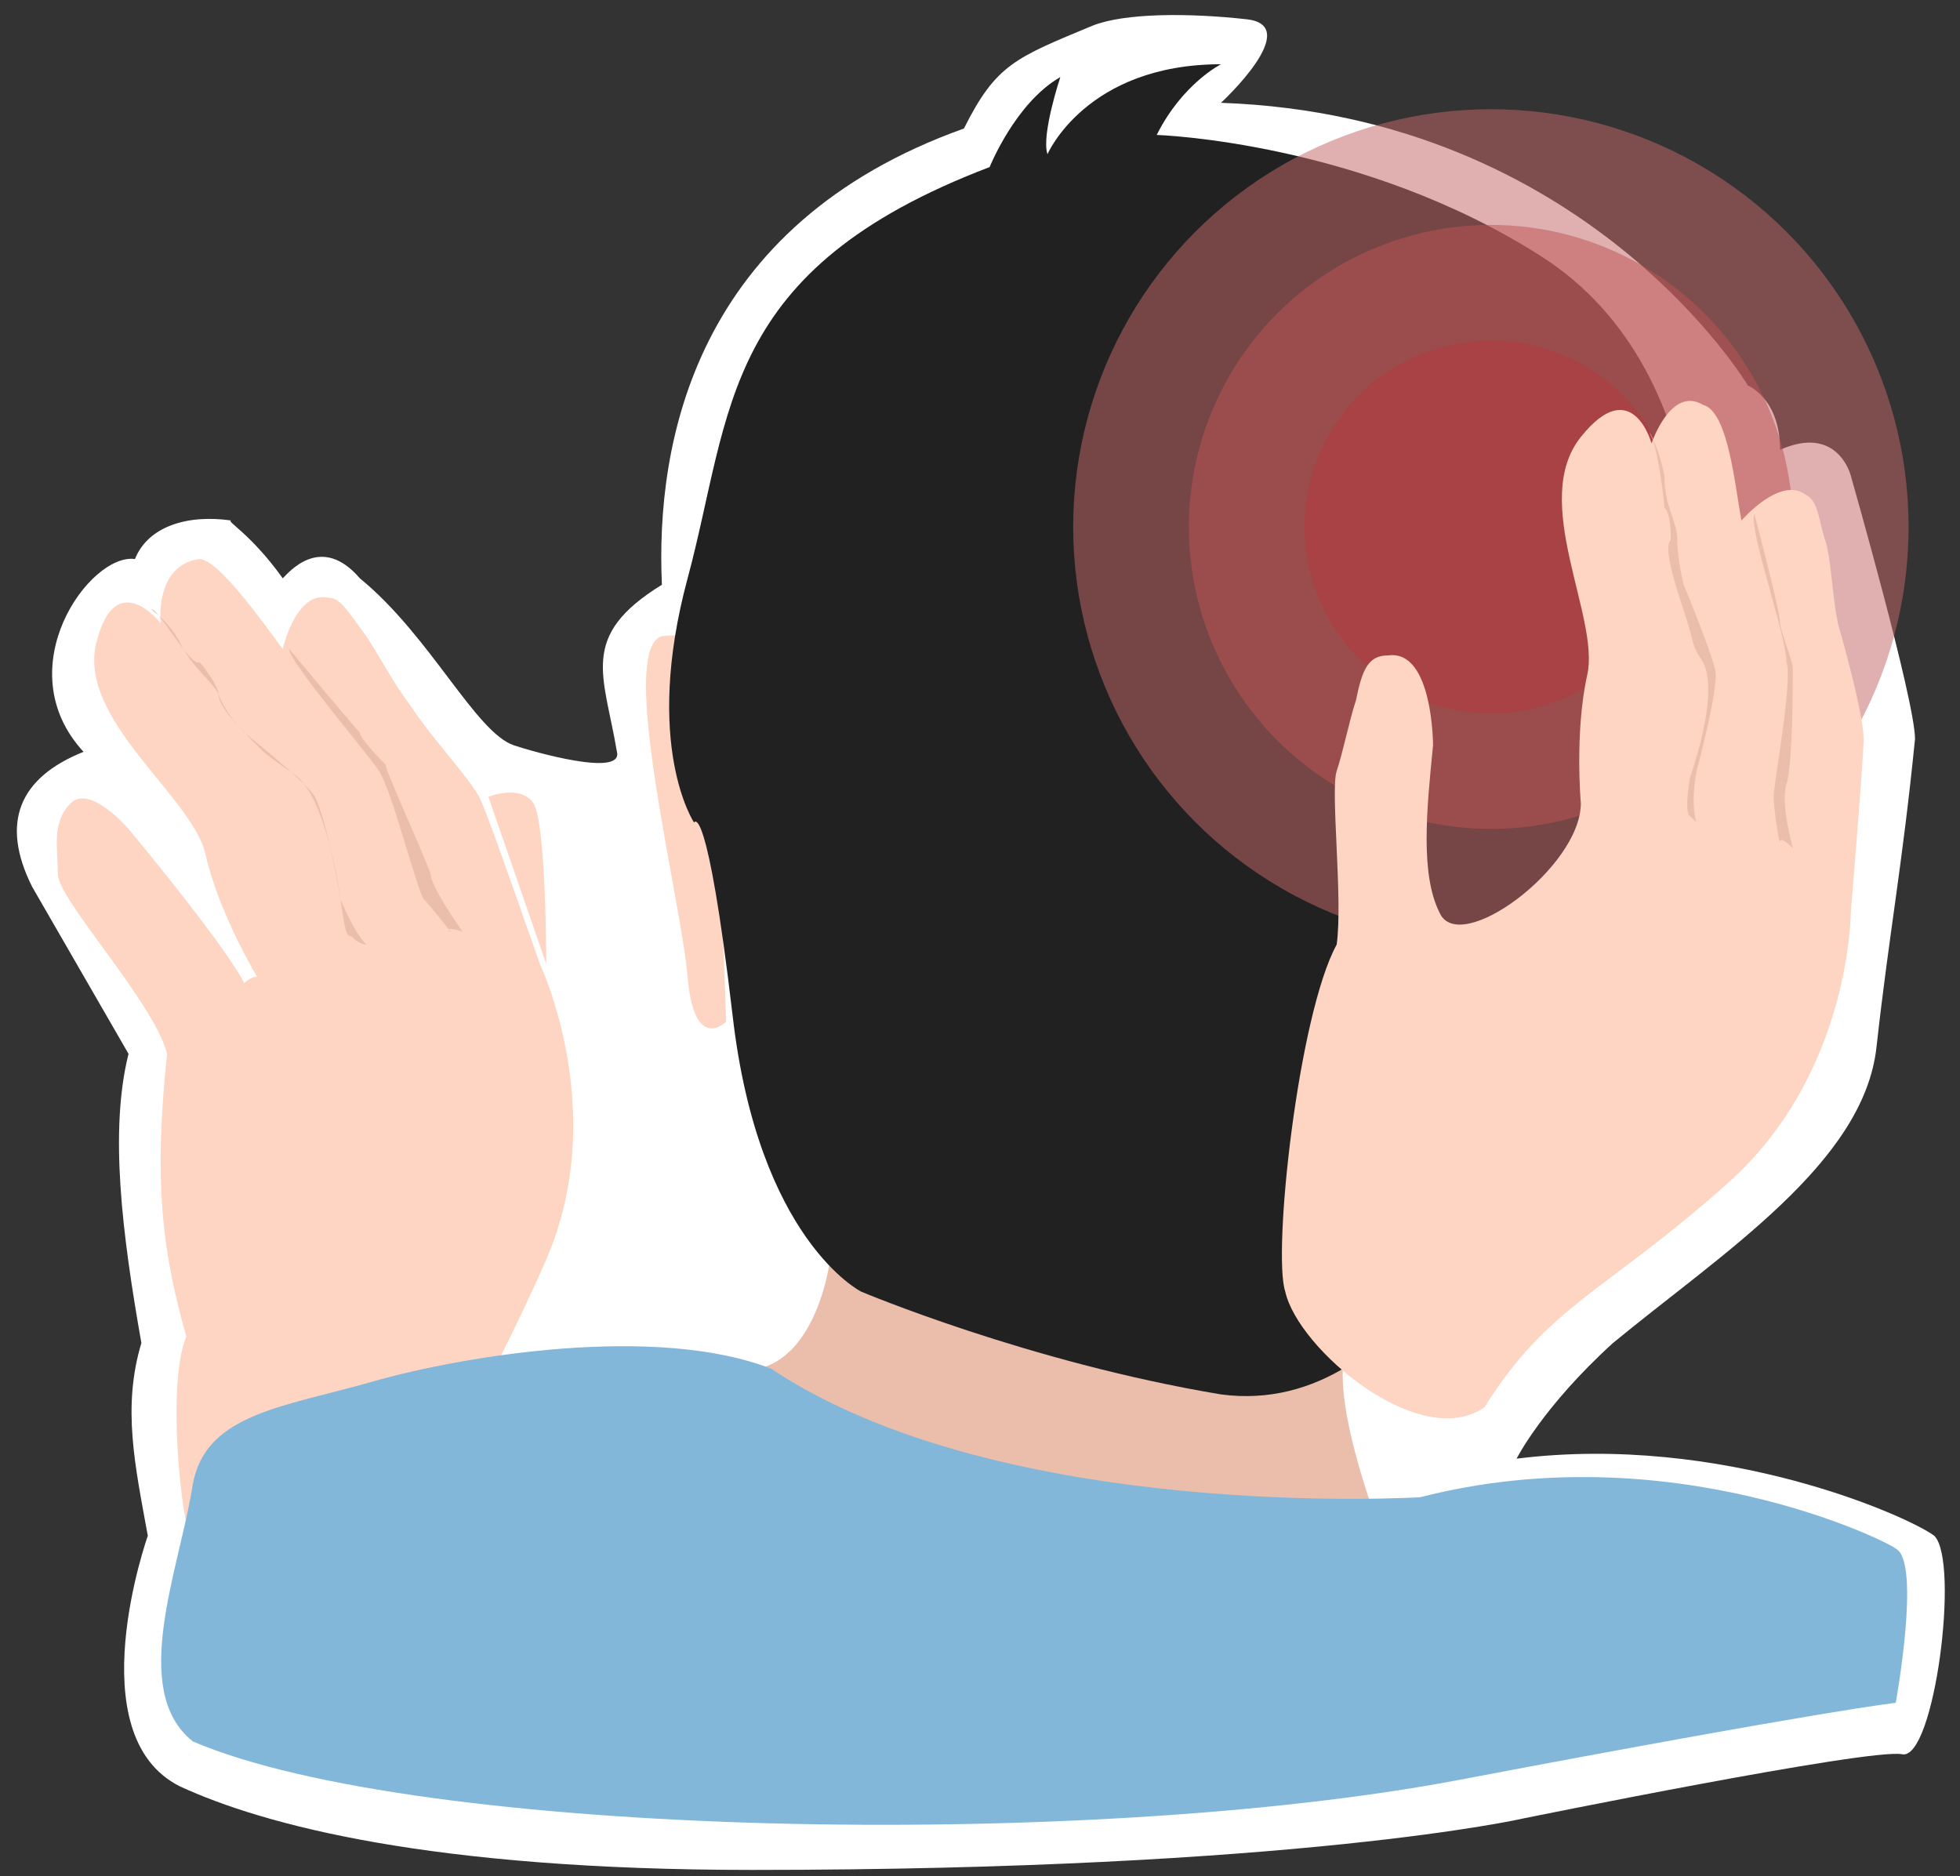 <?xml version="1.0" encoding="utf-8"?>
<!-- Generator: Adobe Illustrator 27.9.0, SVG Export Plug-In . SVG Version: 6.00 Build 0)  -->
<svg version="1.1" id="Livello_2_00000176728541721821815320000015877020139728153278_"
	 xmlns="http://www.w3.org/2000/svg" xmlns:xlink="http://www.w3.org/1999/xlink" x="0px" y="0px" viewBox="0 0 30.5 29.2"
	 style="enable-background:new 0 0 30.5 29.2;" xml:space="preserve">
<rect x="0" y="0" width="30.5" height="29.2" fill="#333333" stroke="none"/>
<style type="text/css">
	.st0{fill:#FFFFFF;}
	.st1{fill:#EBBEAB;}
	.st2{fill:#FED4C2;}
	.st3{fill:#82B7D9;}
	.st4{fill:#212121;}
	.st5{opacity:0.52;fill:#C46769;enable-background:new    ;}
	.st6{opacity:0.52;fill:#BF5456;enable-background:new    ;}
	.st7{opacity:0.52;fill:#B53A3D;enable-background:new    ;}
</style>
<g id="Symptoms">
	<g id="ic_headache">
		<path class="st0" d="M3.6,8.1C2.9,8,2.3,8.2,2.1,8.7c-0.7-0.1-2,1.7-0.8,3c-1,0.4-1.3,1.1-0.8,2.1L2,16.4
			c-0.3,1.2-0.1,2.8,0.2,4.5c-0.3,1-0.1,1.9,0.1,3c0,0-1.1,3.1,0.5,3.9c1.3,0.6,3.9,1.3,8.9,1.3c8.5,0,12-0.8,12-0.8s5.4-1.1,5.9-1
			c0.5,0.1,0.9-3,0.5-3.4c-0.4-0.3-3.3-1.6-6.5-1.2c0,0,0.4-0.8,1.5-1.8c1.7-1.4,3.9-2.8,4.1-4.6c0.2-1.8,0.4-2.8,0.6-4.8
			c0-0.6-1-4.1-1-4.1s-0.2-0.8-1.1-0.4c0-0.8-0.5-1-0.5-1S24.7,1.8,19,1.6c0,0,1.3-1.2,0.4-1.3c-0.9-0.1-1.9-0.1-2.4,0.1
			c-1.2,0.5-1.5,0.6-2,1.6c-4.2,1.5-4.8,4.9-4.7,7.1C9,9.9,9.4,10.5,9.6,11.7c0.1,0.4-1.3,0-1.6-0.1C7.4,11.4,6.7,9.9,5.6,9
			C5,8.3,4.5,8.9,4.4,9C3.9,8.3,3.5,8.1,3.6,8.1L3.6,8.1z"/>
		<path class="st1" d="M21.1,20.8c-0.6,0.4,0.3,2.8,0.3,2.8c-7.4,0.3-9.6-2.3-9.6-2.3c0.9-0.2,1.1-1.6,1.1-1.6L21.1,20.8L21.1,20.8z
			"/>
		<g>
			<path class="st2" d="M7.6,12.4c0,0,0.5-0.2,0.7,0.1C8.5,12.8,8.5,15,8.5,15L7.6,12.4L7.6,12.4z"/>
			<path class="st2" d="M7.5,12.5c-0.1-0.3-0.7-0.9-1.1-1.5c-0.3-0.4-0.5-0.8-0.7-1.1C5.4,9.5,5.3,9.3,5.1,9.3
				c-0.5-0.1-0.7,0.8-0.7,0.8c-0.3-0.4-1-1.4-1.3-1.4c-0.7,0.1-0.6,1-0.6,1S1.8,8.8,1.5,10s1.5,2.4,1.7,3.3s0.8,1.9,0.8,1.9
				c-0.1,0-0.2,0.1-0.2,0.1C3.5,14.7,2,12.9,2,12.9s-0.6-0.7-0.9-0.4s-0.2,0.7-0.2,1.1s1.5,2,1.7,2.8c-0.2,1.9-0.1,3,0.3,4.4
				c-0.3,0.7-0.1,2.8,0.1,3.3c0.6,0.7,3,1.4,3.6,0.3c0.2-1.8,0.9-2.5,1.9-4.8S8.4,15,8.4,15S7.6,12.7,7.5,12.5L7.5,12.5z"/>
			<path class="st1" d="M5.7,14.7c0,0-0.1,0-0.2-0.1S5.4,14.7,5.3,14c-0.1-0.7-0.3-1.4-0.5-1.7s-0.2-0.2-0.7-0.6
				c-0.4-0.4-0.7-0.7-0.7-0.9c0-0.1-0.2-0.4-0.3-0.5C3,10.4,2.6,9.7,2.4,9.5C2.2,9.4,2.6,9.6,2.8,10c0.2,0.4,0.5,0.6,0.6,0.8
				c0.1,0.3,0.4,0.6,0.4,0.6c0,0,1,0.8,1.1,1C5.1,12.8,5.3,14,5.3,14S5.5,14.5,5.7,14.7z"/>
			<path class="st1" d="M7.2,14.5c0,0-0.3-0.1-0.2,0c0.1,0.1-0.3-0.4-0.4-0.5s-0.5-1.7-0.7-2s-1.4-1.7-1.4-1.9c0,0,1,1.2,1.1,1.3
				C5.6,11.5,6,11.9,6,11.9c0,0.1,0.6,1.4,0.7,1.7C6.7,13.8,7.2,14.5,7.2,14.5L7.2,14.5z"/>
		</g>
		<path class="st3" d="M22.1,23.3c0,0-6.5,0.4-10.1-2c-1.8-0.7-4.8-0.2-6.2,0.2S3.2,22,3,23.1c-0.2,1.3-1,3.2,0,4
			c3.5,1.5,13.9,1.7,19.7,0.6c5.8-1.1,6.8-1.2,6.8-1.2s0.4-2.2,0-2.4C29.4,24,26,22.3,22.1,23.3z"/>
		<path class="st2" d="M11.1,10.4c0,0,0.1-0.6-0.8-0.5c-0.7,0.2,0.3,4.1,0.4,5.3s0.6,0.7,0.6,0.7L11.1,10.4L11.1,10.4z"/>
		<path class="st2" d="M25.2,13.9c0,0,0.2-0.6,0.9-0.1c0.6,0.4-1.8,3.7-2.4,4.8c-0.6,1.1-0.9,0.4-0.9,0.4S25.2,13.9,25.2,13.9z"/>
		<path class="st4" d="M13.4,20.1c0,0-1.6-0.8-2-4.3c-0.4-3.4-0.6-3-0.6-3S10,11.6,10.7,9s0.5-4.8,4.7-6.4c0,0,0.4-1,1.1-1.4
			c0,0-0.3,0.9-0.2,1.2c0,0,0.6-1.4,2.7-1.4c0,0-0.6,0.3-1,1.1c0,0,3.2,0.1,6,1.9s2.7,6,2,8.1s-2.5,5.7-2.5,5.7S22,22.1,19,21.7
			C16,21.2,13.4,20.1,13.4,20.1L13.4,20.1z"/>
		<g>
			<circle class="st5" cx="23.2" cy="8.2" r="6.5"/>
			<circle class="st6" cx="23.2" cy="8.2" r="4.7"/>
			<circle class="st7" cx="23.2" cy="8.2" r="2.9"/>
		</g>
		<g>
			<path class="st2" d="M29,11.5c0-0.3-0.2-1.1-0.4-1.8c-0.1-0.5-0.1-1-0.2-1.3s-0.1-0.6-0.3-0.7c-0.4-0.3-1,0.4-1,0.4
				c-0.1-0.5-0.2-1.7-0.6-1.8C26,6,25.7,6.9,25.7,6.9s-0.3-1.1-1.1-0.1s0.3,2.8,0.1,3.7c-0.2,0.9-0.1,2-0.1,2c0,1-1.9,2.4-2.2,1.7
				c-0.3-0.6-0.2-1.6-0.1-2.6c0,0,0-1.5-0.7-1.4c-0.3,0-0.4,0.2-0.5,0.7c-0.1,0.3-0.2,0.8-0.3,1.1c-0.1,0.3,0.1,2,0,2.7
				c-0.6,1.1-1,4.8-0.8,5.4c0.2,0.9,2.1,2.5,3.1,1.8c1-1.6,1.9-1.8,3.8-3.5s1.9-4.2,1.9-4.2S29,11.8,29,11.5L29,11.5z"/>
			<path class="st1" d="M26.4,12.8c0,0-0.1-0.1-0.1-0.1s-0.1,0,0-0.6c0.2-0.6,0.4-1.4,0.2-1.8c-0.2-0.3-0.1-0.2-0.3-0.8
				c-0.2-0.6-0.3-1-0.2-1.1c0-0.1,0-0.4-0.1-0.5c0-0.1-0.1-0.9-0.2-1.1c-0.1-0.2,0.1,0.1,0.2,0.6c0,0.5,0.2,0.7,0.2,1
				s0.1,0.7,0.1,0.7c0,0,0.5,1.2,0.5,1.4c0,0.4-0.3,1.5-0.3,1.5S26.3,12.5,26.4,12.8L26.4,12.8z"/>
			<path class="st1" d="M27.9,13.2c0,0-0.2-0.2-0.2-0.1s-0.1-0.5-0.1-0.7s0.3-1.8,0.2-2.1c0-0.4-0.6-2.1-0.5-2.3
				c0,0,0.4,1.5,0.4,1.7c0,0.1,0.2,0.6,0.2,0.7c0,0.1,0,1.5-0.1,1.8C27.7,12.5,27.9,13.2,27.9,13.2L27.9,13.2z"/>
		</g>
	</g>
</g>
</svg>

